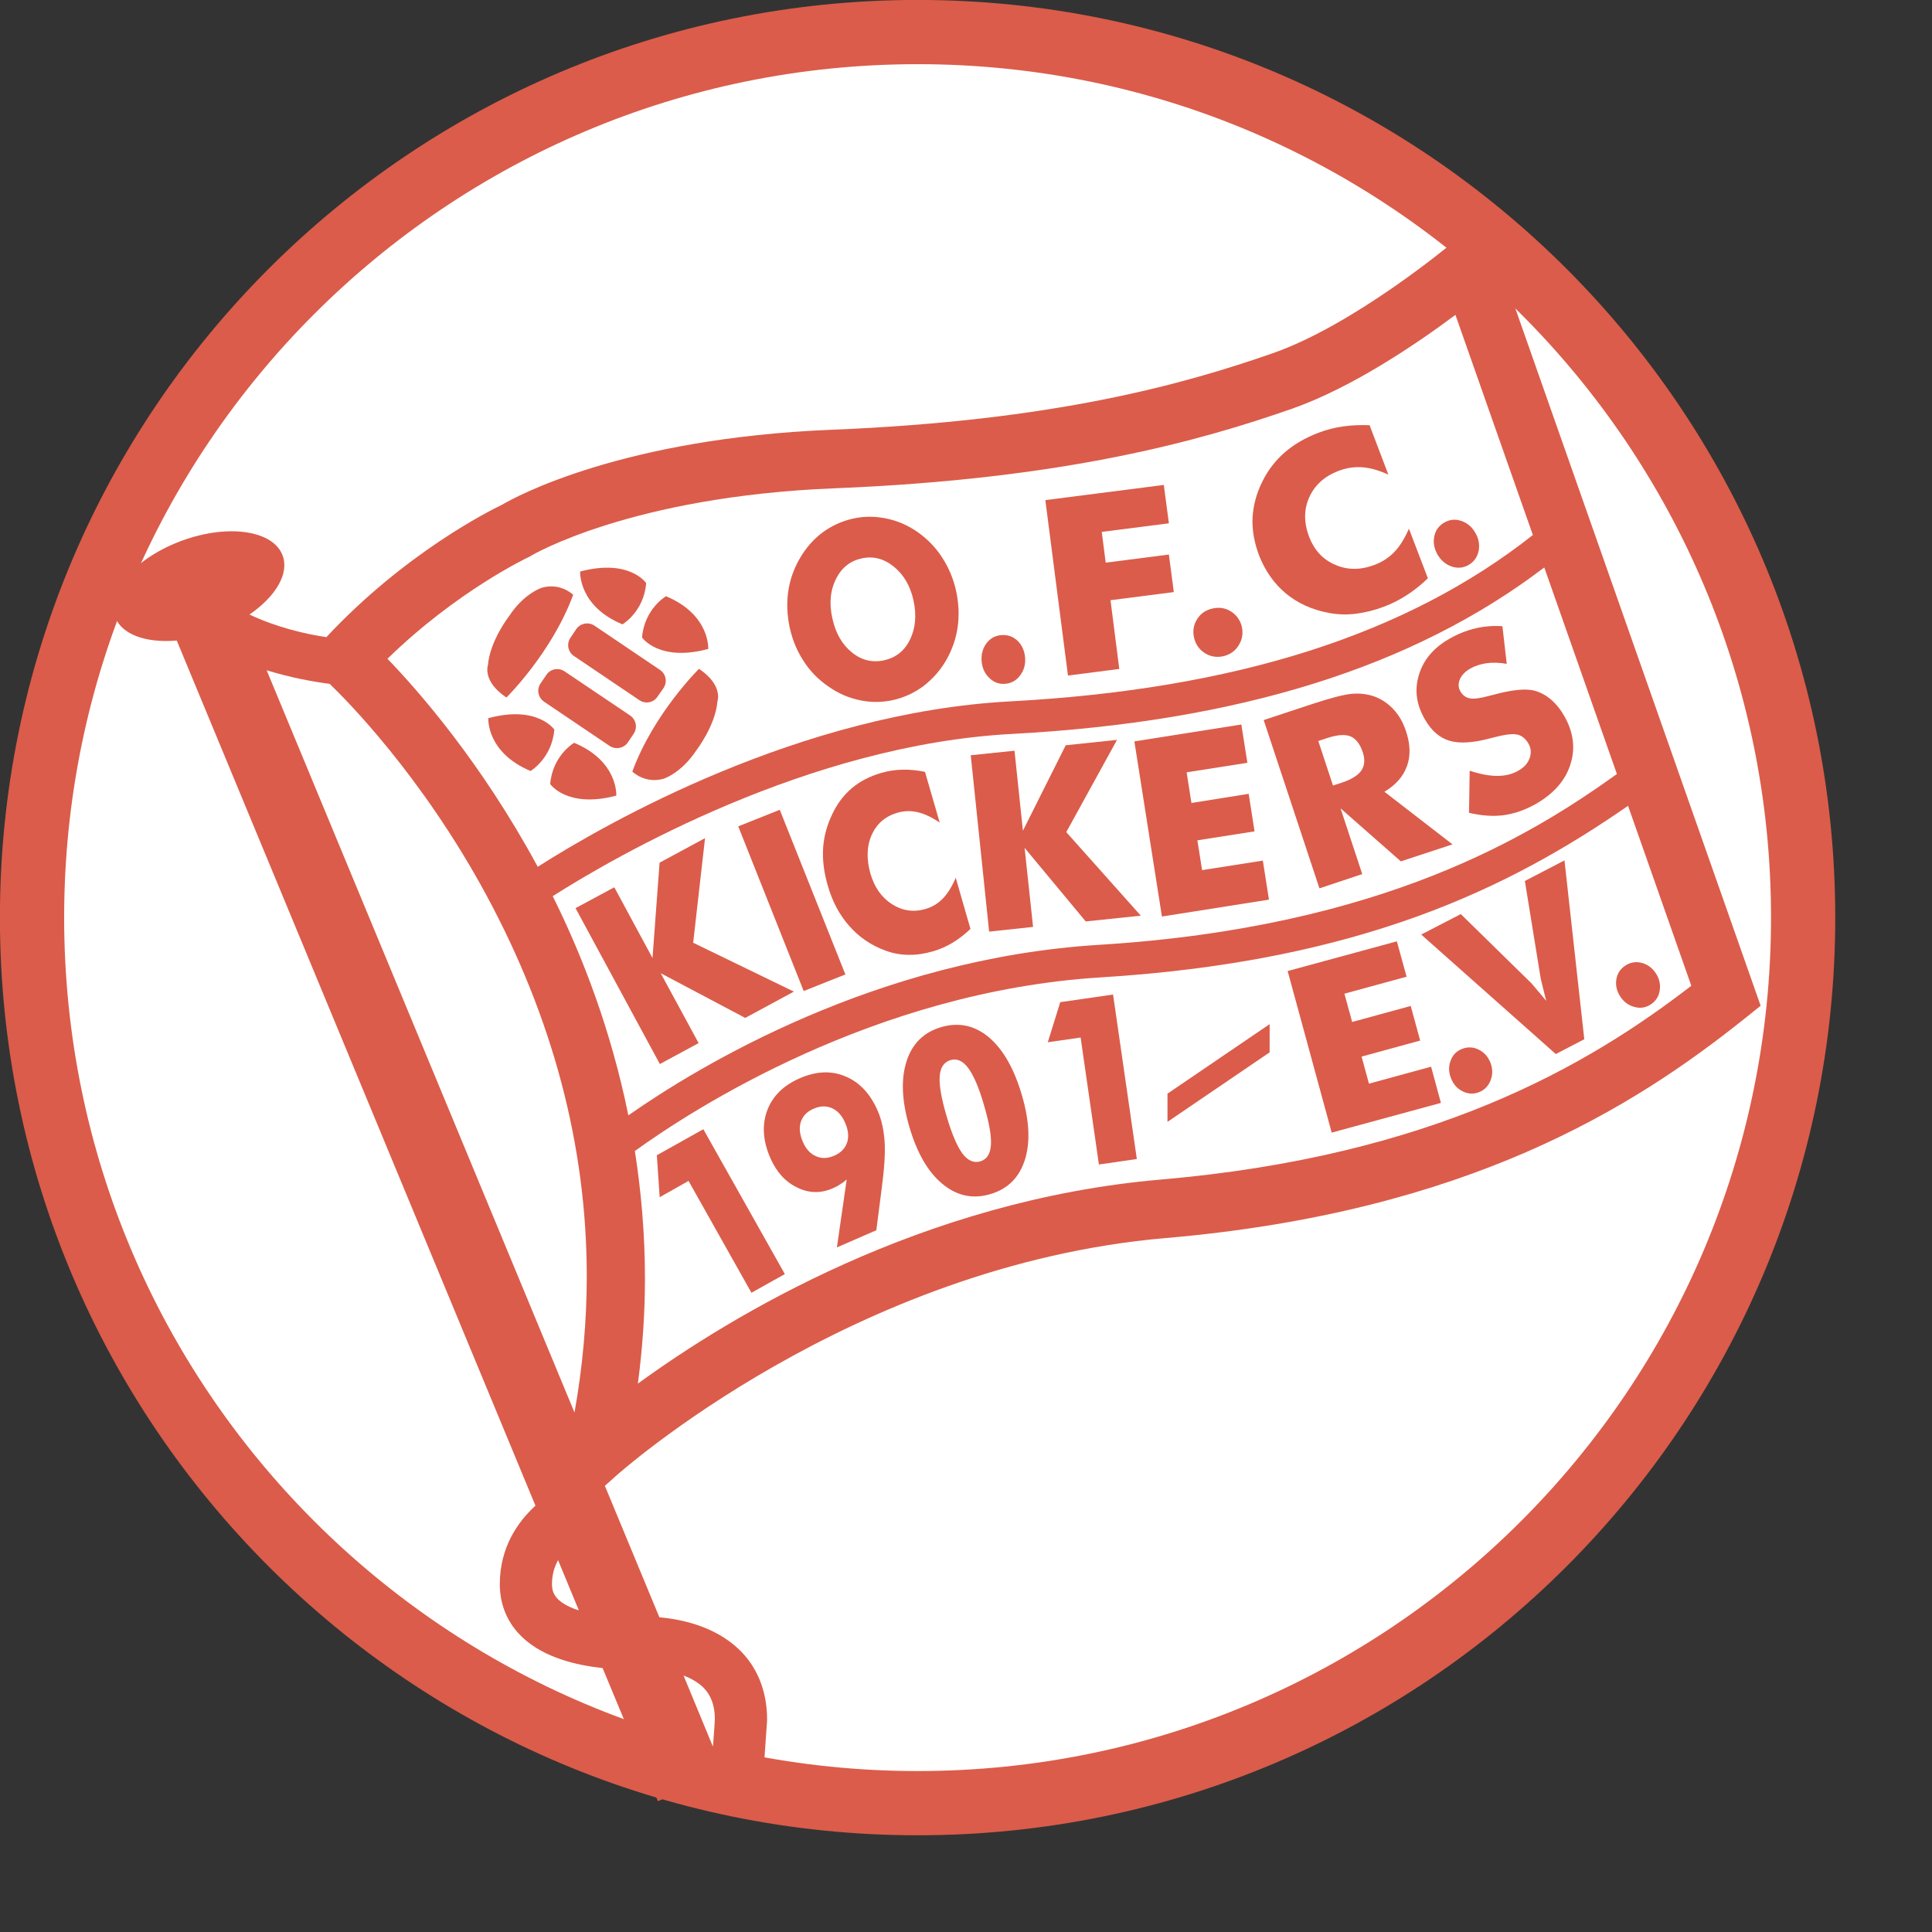 <svg height="1000" viewBox="0 0 1000 1000" width="1000" xmlns="http://www.w3.org/2000/svg"><rect x="0" y="0" width="1000" height="1000" fill="#333333" stroke="none"/><g transform="matrix(4.398 0 0 4.398 -1286.458 -846.644)"><path d="m508.5 300.494c0 59.652-48.354 108.006-107.994 108.006-59.652 0-108.006-48.353-108.006-108.006 0-59.641 48.354-107.994 108.006-107.994 59.64 0 107.994 48.353 107.994 107.994" fill="#db5c4a"/><path d="m500.941 300.494c0 55.479-44.967 100.447-100.435 100.447-55.479 0-100.447-44.968-100.447-100.447 0-55.468 44.968-100.435 100.447-100.435 55.469 0 100.435 44.967 100.435 100.435" fill="#fff"/><g fill="#db5c4a"><path d="m429.1 331.331c-28.105 2.42-50.551 16.04-61.518 24.01.555-4.218.832-8.348.832-12.321 0-5.262-.443-10.291-1.187-15.052 6.716-4.851 28.183-18.804 54.88-20.436 30.547-1.888 48.141-10.567 62.006-20.191 3.906 11.111 6.949 19.759 7.447 21.179-12.242 9.447-30.414 20.046-62.46 22.811m-71.541-33.356c7.537-4.784 30.115-17.816 54.046-19.092 26.685-1.433 47.221-7.849 62.65-19.593 2.82 8.026 5.838 16.607 8.547 24.31-9.891 7.082-27.361 18.027-60.939 20.103-26.218 1.61-47.088 14.253-55.402 20.069-2.031-9.991-5.361-18.682-8.902-25.797m2.564 60.773-36.23-87.358c2.806.866 5.437 1.343 7.414 1.599 1.91 1.831 10.812 10.756 18.425 24.831 7.881 14.597 11.834 29.638 11.834 44.9 0 5.317-.488 10.667-1.443 16.028m-1.887 22.024c-.533-.511-.765-1.055-.765-1.82 0-1.1.277-2.043.72-2.83l2.442 5.904c-.977-.299-1.82-.721-2.397-1.254m-3.597-122.658.177-.089.178-.1c.111-.078 11.744-6.982 35.676-7.948 27.131-1.088 43.08-5.583 53.938-9.38 7.115-2.508 14.73-7.703 19.191-11.033 1 2.853 4.707 13.409 9.113 25.908-14.885 11.754-35.055 18.16-61.518 19.58-24.809 1.332-47.52 14.33-55.602 19.469-.043-.065-.066-.144-.109-.209-6.528-12.022-13.809-20.37-17.573-24.277 8.16-7.959 16.441-11.877 16.529-11.921m20.603 132.949c.932.909 1.399 2.141 1.399 3.762 0 .166-.112 1.82-.223 3.252l-3.463-8.38c.844.321 1.643.765 2.287 1.366m91.821-173.021-3.818 3.208c-.111.088-11.41 9.501-20.924 12.82-10.4 3.63-25.709 7.959-51.938 9.014-24.621.999-37.176 7.87-38.807 8.835-1.422.678-11.412 5.673-20.658 15.574-2.52-.378-5.895-1.165-9.047-2.664 3.041-2.087 4.695-4.772 3.908-6.926-1.078-2.964-6.372-3.763-11.822-1.777-5.451 1.988-8.992 5.995-7.914 8.958.766 2.121 3.686 3.119 7.27 2.809l42.214 101.813c-2.109 1.932-4.195 4.939-4.195 9.246 0 2.475.943 4.662 2.719 6.305 2.519 2.353 6.338 3.241 9.381 3.563l6.504 15.662 7.802-3.229-.398-.955 5.051.355.398-5.672v-.111c0-3.33-1.154-6.194-3.33-8.27-2.908-2.754-6.871-3.541-9.346-3.752l-6.416-15.475 1.278-1.142c.277-.256 27.783-24.843 64.724-28.018 35.588-3.064 55.09-15.406 68.111-25.809l1.91-1.531z"/><path d="m384.877 342.453-3.93 2.198-7.404-13.165-3.397 1.92-.333-4.939 5.472-3.064z"/><path d="m391.004 339.313 4.641-2.021.621-4.84c.31-2.31.443-4.163.355-5.55-.09-1.388-.355-2.62-.822-3.686-.877-1.998-2.131-3.342-3.797-4.029-1.643-.699-3.439-.622-5.371.222s-3.209 2.109-3.842 3.819c-.621 1.709-.488 3.562.379 5.561.721 1.643 1.764 2.809 3.162 3.475 1.389.688 2.787.71 4.197.088.321-.133.621-.289.877-.477.287-.166.532-.355.754-.555zm-2.465-10.735c-.676-.289-1.199-.865-1.553-1.721-.379-.865-.445-1.643-.222-2.331.244-.699.732-1.21 1.497-1.532.765-.344 1.488-.365 2.164-.066.666.301 1.189.877 1.554 1.733.377.865.444 1.642.223 2.318-.234.689-.744 1.211-1.521 1.543-.765.333-1.486.356-2.142.056"/><path d="m408.898 314.592c-1.678-1.41-3.553-1.81-5.641-1.199-2.041.611-3.397 1.943-4.063 4.041-.666 2.088-.554 4.662.344 7.715.9 3.064 2.188 5.295 3.887 6.693 1.676 1.398 3.563 1.809 5.605 1.209 2.064-.599 3.418-1.941 4.084-4.006.666-2.055.555-4.585-.322-7.594-.919-3.163-2.229-5.449-3.894-6.859m-5.795 4.596c.066-1.055.51-1.688 1.275-1.92.768-.223 1.467.1 2.1.965.631.855 1.254 2.309 1.842 4.352.6 2.054.889 3.619.811 4.684-.066 1.055-.488 1.688-1.254 1.92-.768.223-1.467-.088-2.109-.932-.621-.855-1.244-2.309-1.853-4.385-.612-2.076-.89-3.642-.812-4.684"/><path d="m426.303 328.911-4.463.644-2.152-14.942-3.864.556 1.465-4.718 6.217-.898z"/><path d="m451.645 312.782 6.892-1.885 1.111 4.072-6.894 1.887.867 3.186 7.314-1.998 1.155 4.263-12.854 3.496-5.183-19.015 12.853-3.497 1.143 4.163-7.315 1.998z"/><path d="m463.266 319.376c-.277-.722-.287-1.409-.022-2.064.244-.666.699-1.122 1.354-1.367.666-.255 1.322-.221 1.955.101.643.321 1.088.833 1.375 1.543.268.722.268 1.409 0 2.087-.266.666-.732 1.133-1.375 1.377-.656.244-1.289.211-1.932-.123-.633-.311-1.088-.844-1.355-1.554"/><path d="m475.609 316.557-15.84-14.064 4.662-2.408 8.315 8.147c.09.089.266.311.555.655.311.354.699.82 1.188 1.42-.145-.6-.299-1.143-.41-1.631-.121-.488-.199-.811-.244-1.011l-1.865-11.478 4.662-2.42 2.332 21.047z"/><path d="m483.203 309.797c-.422-.655-.578-1.321-.467-2.021s.467-1.232 1.043-1.62c.6-.4 1.244-.5 1.932-.334.69.178 1.244.588 1.666 1.221s.576 1.321.465 2.022c-.109.721-.465 1.265-1.055 1.653-.576.378-1.209.488-1.908.3-.699-.178-1.254-.588-1.676-1.221"/><path d="m403.381 258.103c-.766-1.177-1.721-2.165-2.875-2.976-1.133-.788-2.365-1.332-3.686-1.598-1.332-.278-2.642-.278-3.929.012-1.321.299-2.508.843-3.596 1.642-1.066.811-1.943 1.81-2.643 3.02-.711 1.209-1.175 2.52-1.377 3.918-.199 1.387-.132 2.809.178 4.262.322 1.443.867 2.764 1.643 3.941.767 1.188 1.732 2.176 2.908 2.975 1.121.799 2.353 1.332 3.664 1.609 1.311.289 2.631.277 3.951-.012 1.289-.288 2.465-.832 3.553-1.631 1.066-.822 1.977-1.82 2.676-3.031.699-1.209 1.164-2.52 1.365-3.906.199-1.388.133-2.809-.178-4.273-.322-1.455-.889-2.776-1.654-3.952m-10.623 11.177c-1.143-.921-1.91-2.265-2.287-3.996-.389-1.732-.256-3.252.4-4.595.654-1.333 1.664-2.166 3.053-2.464 1.353-.3 2.607.022 3.773.965 1.166.944 1.944 2.265 2.321 3.974.377 1.732.244 3.252-.401 4.596-.642 1.332-1.664 2.143-3.041 2.453-1.398.31-2.676 0-3.818-.933"/><path d="m408.031 270.258c-.045-.8.156-1.499.6-2.076.455-.578 1.043-.889 1.766-.933.744-.044 1.365.178 1.898.699.521.522.799 1.189.865 1.998.045.8-.156 1.499-.621 2.087-.445.588-1.055.91-1.777.955-.709.044-1.332-.19-1.863-.732-.534-.523-.811-1.189-.868-1.998"/><path d="m422.639 258.724 7.437-.954.578 4.418-7.449.955 1.033 8.091-6.039.778-2.664-20.647 13.942-1.787.599 4.517-7.902 1.01z"/><path d="m433.029 267.516c-.166-.777-.045-1.51.377-2.153.422-.666 1.021-1.065 1.811-1.243.81-.178 1.543-.057 2.197.366.654.433 1.076 1.032 1.254 1.82.166.8.023 1.521-.398 2.176-.422.677-1.045 1.087-1.832 1.265-.789.156-1.498.033-2.164-.398-.657-.435-1.067-1.034-1.245-1.833"/><path d="m453.697 242.551 2.209 5.817c-1.098-.5-2.119-.8-3.051-.866-.955-.067-1.865.066-2.775.411-1.688.632-2.842 1.687-3.486 3.119-.645 1.431-.645 2.986-.012 4.662.611 1.565 1.611 2.664 3.076 3.285 1.443.633 2.986.633 4.639 0 .889-.333 1.678-.843 2.332-1.531.643-.677 1.209-1.588 1.697-2.72l2.232 5.838c-.789.756-1.6 1.41-2.443 1.955-.832.543-1.721.998-2.664 1.364-1.176.444-2.297.722-3.385.854-1.076.133-2.143.1-3.164-.1-1.975-.366-3.662-1.133-5.06-2.287-1.398-1.176-2.465-2.686-3.176-4.54-.555-1.499-.81-2.953-.744-4.374.078-1.42.445-2.841 1.145-4.24.654-1.343 1.531-2.475 2.619-3.43 1.109-.966 2.432-1.731 3.996-2.331.932-.355 1.91-.61 2.887-.744.997-.142 2.04-.186 3.128-.142"/><path d="m461.689 257.77c-.398-.7-.531-1.41-.377-2.132.133-.711.533-1.254 1.154-1.62.645-.378 1.31-.444 2.01-.211.699.233 1.254.699 1.654 1.387.422.712.533 1.421.398 2.154-.166.743-.555 1.287-1.176 1.643-.621.366-1.287.421-1.998.188-.709-.244-1.252-.71-1.665-1.409"/><path d="m375.486 291.148-1.398 12.31 11.853 5.75-5.726 3.097-9.947-5.262 4.462 8.227-4.562 2.462-9.924-18.347 4.563-2.453 4.496 8.324.832-11.222z"/><path d="m379.393 289.76 4.884-1.953 7.725 19.381-4.906 1.954z"/><path d="m401.371 283.345 1.732 5.972c-.934-.633-1.777-1.032-2.586-1.221-.789-.189-1.587-.167-2.376.055-1.442.422-2.453 1.299-3.053 2.631-.576 1.311-.621 2.842-.133 4.552.467 1.609 1.311 2.797 2.531 3.585 1.221.777 2.532.977 3.942.566.787-.233 1.465-.633 2.031-1.221.576-.589 1.088-1.41 1.531-2.453l1.732 6.016c-.666.645-1.377 1.188-2.109 1.632-.723.433-1.488.777-2.309 1.011-1 .288-1.955.433-2.887.41-.932-.011-1.82-.166-2.697-.5-1.655-.599-3.075-1.553-4.241-2.875-1.166-1.309-2.031-2.919-2.564-4.828-.443-1.521-.621-2.986-.533-4.373.09-1.377.467-2.72 1.088-4.008.588-1.232 1.355-2.242 2.308-3.041.955-.81 2.11-1.398 3.453-1.787.811-.233 1.655-.367 2.498-.377.845-.025 1.732.065 2.642.254"/><path d="m423.971 279.582-5.971 10.856 8.77 9.834-6.483.677-7.193-8.658.998 9.303-5.172.554-2.164-20.757 5.15-.534.989 9.415 5.039-10.057z"/><path d="m432.73 287.008 6.737-1.077.689 4.418-6.726 1.054.554 3.508 7.149-1.121.72 4.595-12.597 1.987-3.242-20.612 12.588-1.988.711 4.507-7.149 1.121z"/><path d="m452.832 295.377-2.553-7.736 7.094 6.238 6.082-1.998-8.014-6.193c1.342-.8 2.209-1.799 2.652-3.009s.4-2.587-.111-4.118c-.332-1.01-.82-1.876-1.486-2.586-.666-.711-1.443-1.222-2.332-1.533-.777-.254-1.643-.365-2.598-.277-.92.09-2.486.488-4.695 1.222l-5.639 1.864 6.561 19.803zm-5.172-15.662 1.064-.355c1.178-.377 2.088-.455 2.73-.189.633.267 1.111.888 1.443 1.876.277.854.223 1.564-.178 2.153-.398.565-1.176 1.055-2.342 1.433l-.988.321z"/><path d="m465.475 283.211c1.211.4 2.311.611 3.254.611.953 0 1.775-.211 2.486-.622.666-.378 1.109-.866 1.32-1.477.211-.599.166-1.177-.145-1.709-.355-.6-.811-.966-1.365-1.065-.566-.123-1.588.033-3.074.433-2.055.556-3.664.655-4.828.311-1.166-.344-2.142-1.165-2.908-2.509-1.012-1.721-1.256-3.463-.723-5.217.512-1.766 1.699-3.186 3.541-4.252.988-.576 2.01-.986 3.053-1.242s2.131-.345 3.242-.268l.51 4.43c-.844-.145-1.621-.178-2.354-.078-.732.1-1.398.322-1.965.645-.6.355-.998.777-1.209 1.277-.201.498-.178.976.088 1.42.268.455.633.71 1.121.799.478.089 1.266-.021 2.342-.322.066-.011.156-.033.268-.066 2.309-.633 3.984-.799 4.994-.51.69.188 1.322.532 1.91 1.021.576.499 1.088 1.11 1.531 1.876 1.109 1.908 1.377 3.818.789 5.705-.578 1.898-1.922 3.453-4.008 4.674-1.266.722-2.531 1.177-3.818 1.365-1.266.166-2.652.078-4.129-.277z"/><path d="m429.91 321.219v3.318l12.022-8.181v-3.319z"/><path d="m366.395 279.893c-.477.688-1.432.865-2.143.399l-7.715-5.206c-.699-.478-.887-1.432-.422-2.131l.699-1.022c.467-.711 1.422-.889 2.131-.422l7.727 5.206c.699.478.889 1.432.422 2.132z"/><path d="m349.977 277.028s-.245 4.029 4.972 6.216c0 0 2.522-1.486 2.799-4.873 0 0-1.977-2.908-7.771-1.343"/><path d="m352.441 264.996s-2.263 2.886-2.507 5.794c0 0-.69 1.888 2.175 3.808 0 0 5.338-5.25 7.858-12.088 0 0-1.477-1.466-3.686-.833 0 0-2.074.633-3.84 3.319"/><path d="m365.041 286.142s.254-4.04-4.963-6.216c0 0-2.531 1.465-2.818 4.851 0-.001 1.986 2.908 7.781 1.365"/><path d="m369.891 274.498c-.465.71-1.42.888-2.12.422l-7.714-5.207c-.711-.477-.889-1.432-.422-2.131l.688-1.032c.478-.699 1.432-.877 2.131-.422l7.727 5.218c.711.467.888 1.432.422 2.131z"/><path d="m360.789 259.768s-.244 4.052 4.973 6.217c0 0 2.52-1.466 2.797-4.852 0 0-1.954-2.908-7.77-1.365"/><path d="m375.863 268.881s.244-4.029-4.972-6.205c0 0-2.532 1.465-2.821 4.852 0-.001 1.977 2.917 7.793 1.353"/><path d="m374.453 280.824s2.254-2.887 2.498-5.805c0 0 .688-1.876-2.176-3.797 0 0-5.328 5.24-7.847 12.088 0 0 1.465 1.477 3.686.844-.001 0 2.064-.642 3.839-3.33"/></g></g></svg>